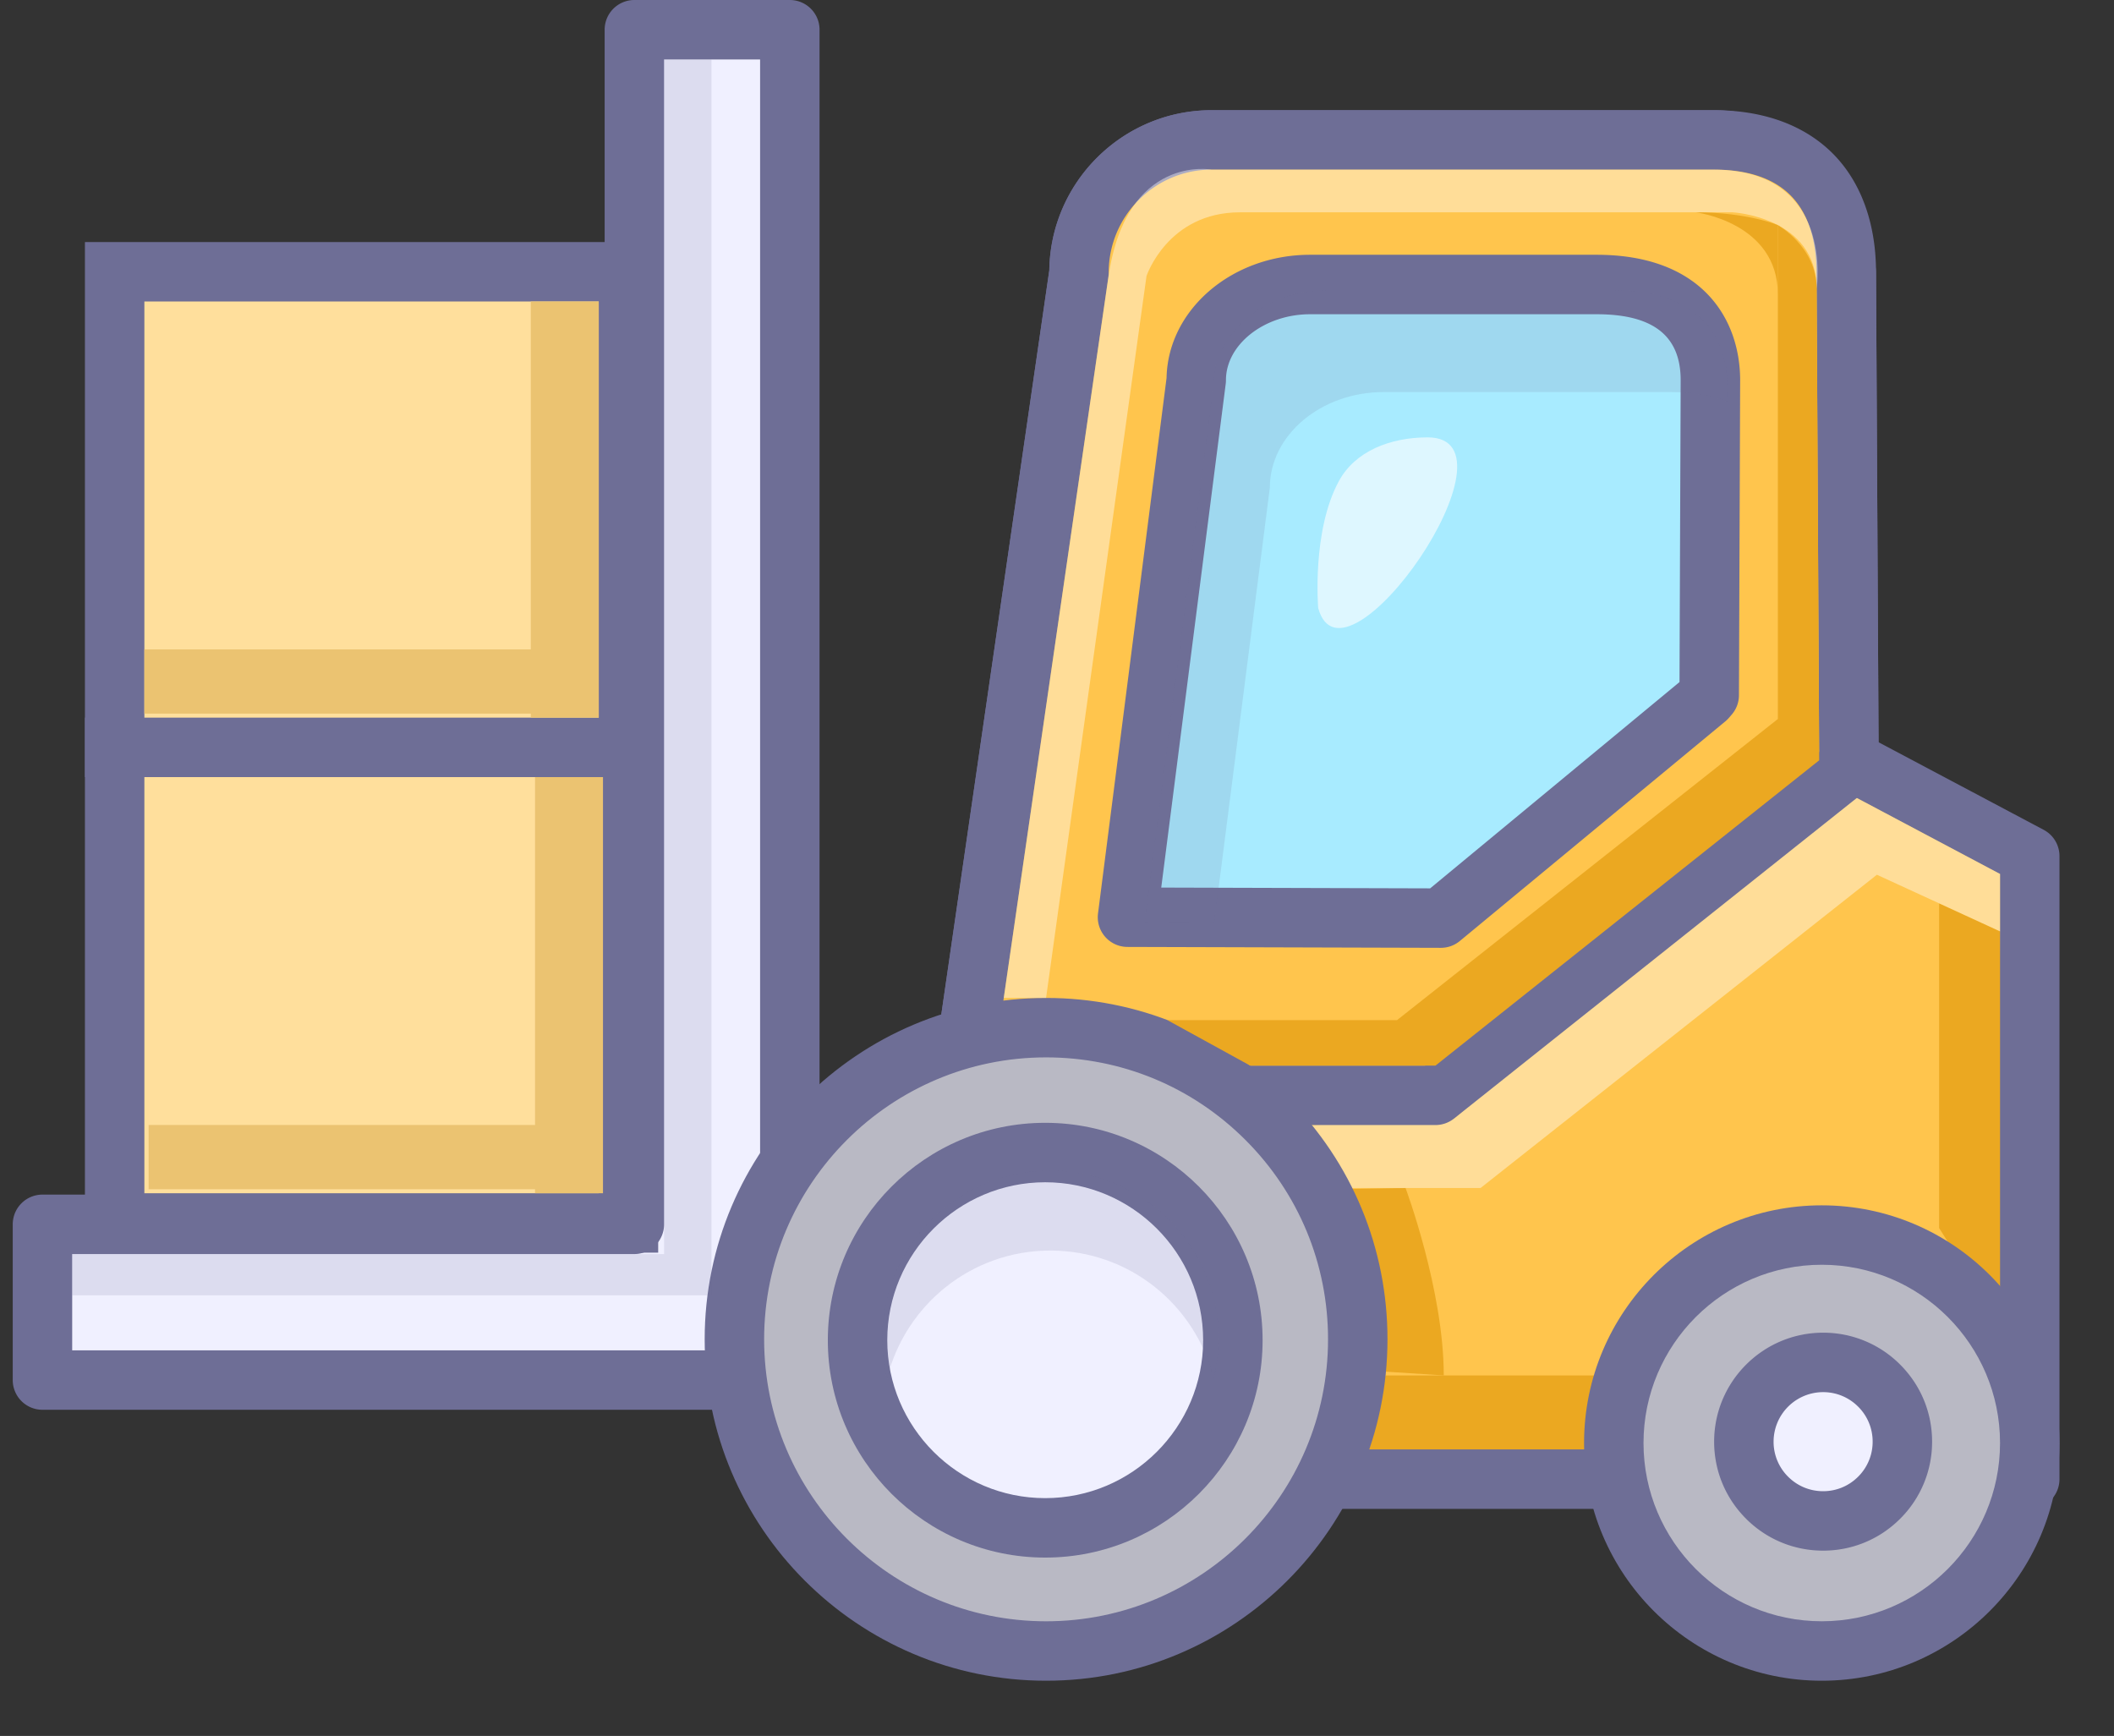 <?xml version="1.0" standalone="no"?><!DOCTYPE svg PUBLIC "-//W3C//DTD SVG 1.1//EN" "http://www.w3.org/Graphics/SVG/1.1/DTD/svg11.dtd"><svg t="1711552718424" class="icon" viewBox="0 0 1247 1024" version="1.1" xmlns="http://www.w3.org/2000/svg" p-id="5554" xmlns:xlink="http://www.w3.org/1999/xlink" width="243.555" height="200"><rect x="0" y="0" width="1247" height="1024" fill="#333333" stroke="none"/><path d="M1197.309 872.503v-367.509l-106.671-56.599-1.548-287.605C1076.075 117.747 1053.883 82.529 1010.835 82.529h-296.091c-43.043 0-78.261 35.213-78.261 78.261l-65.752 453.049v258.674L1197.309 872.503z" fill="#FFC54D" p-id="5555"></path><path d="M1143.856 532.878v191.549l40.929 64.595-5.01-239.627zM817.306 811.34h141.293v50.322h-157.885z" fill="#EBA821" p-id="5556"></path><path d="M1214.843 872.503v-367.509a17.544 17.544 0 0 0-9.313-15.49L1098.859 432.905a17.509 17.509 0 0 1 9.313 15.395l-1.548-287.605a17.749 17.749 0 0 0-0.746-4.975c-18.195-60.206-50.172-90.72-95.043-90.72h-296.091c-52.822 0-95.795 42.973-95.795 95.795 0-0.842 0.06-1.683 0.18-2.52l-65.752 453.049a17.709 17.709 0 0 0-0.18 2.52v258.674a17.534 17.534 0 0 0 17.534 17.534H1197.309a17.549 17.549 0 0 0 17.534-17.549z m-17.534-17.529H570.731a17.534 17.534 0 0 1 17.534 17.534v-258.674c0 0.842-0.06 1.683-0.18 2.52l65.752-453.049c0.115-0.837 0.175-1.673 0.175-2.52 0-33.49 27.243-60.727 60.727-60.727h296.091c17.844 0 43.649 6.818 61.474 65.802a17.634 17.634 0 0 1-0.746-4.98l1.553 287.605a17.554 17.554 0 0 0 9.308 15.395l106.671 56.599a17.524 17.524 0 0 1-9.308-15.49v367.504a17.519 17.519 0 0 1 17.529-17.519z" fill="#6E6E96" p-id="5557"></path><path d="M1074.623 851.212m-122.687 0a122.687 122.687 0 1 0 245.373 0 122.687 122.687 0 1 0-245.373 0Z" fill="#B9B9C4" p-id="5558"></path><path d="M1074.623 746.059c57.982 0 105.153 47.171 105.153 105.143 0 57.982-47.171 105.153-105.153 105.153s-105.153-47.171-105.153-105.153c0-57.972 47.171-105.143 105.153-105.143z m-140.22 105.153c0 77.324 62.911 140.22 140.22 140.22 77.319 0 140.22-62.906 140.22-140.22 0-77.314-62.906-140.21-140.22-140.21-77.314-0.005-140.22 62.891-140.22 140.21z" fill="#6E6E96" p-id="5559"></path><path d="M25.048 814.07h440.85v-796.536H374.202V722.213H25.048z" fill="#F0F0FF" p-id="5560"></path><path d="M25.048 831.604h440.85a17.534 17.534 0 0 0 17.534-17.534v-796.536a17.534 17.534 0 0 0-17.534-17.534H374.202a17.534 17.534 0 0 0-17.534 17.534V722.213a17.534 17.534 0 0 1 17.534-17.534H25.048a17.534 17.534 0 0 0-17.534 17.534v91.862a17.534 17.534 0 0 0 17.534 17.529z m0-91.857h349.153a17.534 17.534 0 0 0 17.534-17.534V17.534a17.534 17.534 0 0 1-17.534 17.534H465.899a17.534 17.534 0 0 1-17.534-17.534v796.536a17.534 17.534 0 0 1 17.534-17.534H25.048a17.534 17.534 0 0 1 17.534 17.534V722.213a17.534 17.534 0 0 1-17.534 17.534z" fill="#6E6E96" p-id="5561"></path><path d="M829.099 700.787s22.543 60.221 22.543 110.543l-34.126-2.199L796.536 701.353l32.563-0.566z" fill="#EBA821" p-id="5562"></path><path d="M797.633 700.787h75.716L1107.135 515.995l72.64 33.399v-33.855l-97.358-51.66-224.738 195.953-83.852 3.817z" fill="#FFFFFF" opacity=".42" p-id="5563"></path><path d="M1090.639 448.39l-1.548-287.605c0-43.038-21.857-78.261-78.256-78.261h-296.091c-43.043 0-78.261 35.213-78.261 78.261l-65.752 453.049 79.654 32.883c1.728-0.2 3.417-0.381 5.175-0.601h191.199l246.611-196.279-2.73-1.448z" fill="#FFC54D" p-id="5564"></path><path d="M1108.172 448.3l-1.548-287.605c0-27.062-7.74-50.192-22.368-66.779-11.642-13.195-33.825-28.921-73.422-28.921h-296.091c-52.822 0-95.795 42.973-95.795 95.795 0-0.842 0.06-1.683 0.18-2.52l-65.752 453.049a17.534 17.534 0 0 0 10.661 18.726l79.654 32.878c2.745 1.137 5.761 1.553 8.707 1.207l1.653-0.185 3.677-0.436a17.634 17.634 0 0 1-2.184 0.135h191.199c3.973 0 7.825-1.353 10.926-3.817l246.616-196.284a17.544 17.544 0 0 0-2.7-29.216l-2.73-1.448a17.614 17.614 0 0 1 9.318 15.42z m-25.725-12.178l-246.611 196.279a17.514 17.514 0 0 1 10.921-3.817h-191.199c-0.686 0-1.498 0.055-2.184 0.135l-3.266 0.376-1.758 0.2a17.869 17.869 0 0 1 8.717 1.207l-79.654-32.878a17.524 17.524 0 0 1 10.661 18.721l65.752-453.049c0.115-0.837 0.175-1.673 0.175-2.52 0-33.49 27.243-60.727 60.727-60.727h296.091c21.281 0 37.142 5.741 47.121 17.058 11.237 12.735 13.601 30.779 13.601 43.669l1.548 287.7a17.544 17.544 0 0 0 9.313 15.395l2.73 1.448a17.574 17.574 0 0 1-9.248-13.882 17.589 17.589 0 0 1 6.563-15.315z" fill="#6E6E96" p-id="5565"></path><path d="M617.055 790.049m-183.85 0a183.85 183.85 0 1 0 367.699 0 183.85 183.85 0 1 0-367.699 0Z" fill="#B9B9C4" p-id="5566"></path><path d="M617.055 623.728c44.426 0 86.196 17.298 117.607 48.714 31.416 31.416 48.719 73.176 48.719 117.607 0 91.712-74.619 166.316-166.321 166.316s-166.316-74.614-166.316-166.316c-0.005-91.702 74.604-166.321 166.311-166.321z m-201.383 166.321c0 111.044 90.339 201.383 201.383 201.383 111.049 0 201.388-90.339 201.388-201.383 0-53.784-20.95-104.366-58.979-142.4-38.043-38.038-88.611-58.979-142.405-58.979-111.049-0.01-201.388 90.334-201.388 201.378z" fill="#6E6E96" p-id="5567"></path><path d="M616.544 790.56m-110.699 0a110.699 110.699 0 1 0 221.397 0 110.699 110.699 0 1 0-221.397 0Z" fill="#F0F0FF" p-id="5568"></path><path d="M616.544 697.395c51.369 0 93.165 41.796 93.165 93.165s-41.796 93.165-93.165 93.165c-51.369 0-93.165-41.796-93.165-93.165s41.796-93.165 93.165-93.165z m-128.227 93.165c0 70.706 57.521 128.232 128.232 128.232 70.716 0 128.232-57.516 128.232-128.232s-57.516-128.232-128.232-128.232c-70.711 0-128.232 57.526-128.232 128.232z" fill="#6E6E96" p-id="5569"></path><path d="M1075.414 850.415m-46.75 0a46.75 46.75 0 1 0 93.5 0 46.75 46.75 0 1 0-93.5 0Z" fill="#F0F0FF" p-id="5570"></path><path d="M1075.414 821.199c7.81 0 15.134 3.031 20.66 8.557a28.991 28.991 0 0 1 8.557 20.66 29.006 29.006 0 0 1-8.557 20.66c-5.526 5.521-12.85 8.557-20.66 8.557s-15.134-3.036-20.66-8.557a29.006 29.006 0 0 1-8.557-20.66 29.251 29.251 0 0 1 29.216-29.216z m-64.284 29.216c0 17.173 6.688 33.309 18.826 45.453 12.143 12.143 28.285 18.831 45.458 18.831s33.314-6.688 45.458-18.831a63.873 63.873 0 0 0 18.826-45.453c0-17.178-6.688-33.309-18.826-45.453a63.863 63.863 0 0 0-45.458-18.831c-35.443 0-64.284 28.841-64.284 64.284z" fill="#6E6E96" p-id="5571"></path><path d="M849.939 541.58l156.622-129.585 1.668-1.924 0.711-185.843c0-31.02-18.756-56.414-67.134-56.414h-169.031c-36.926 0-67.129 25.384-67.129 56.414l-40.558 316.806 184.852 0.546z" fill="#A8EBFF" p-id="5572"></path><path d="M861.126 555.086l156.622-129.58c0.741-0.616 1.428-1.292 2.064-2.019l1.663-1.924a17.444 17.444 0 0 0 4.288-11.427l0.711-185.843c0-35.814-22.243-74.008-84.668-74.008h-169.031c-46.68 0-84.663 33.174-84.663 73.948 0-0.741 0.05-1.488 0.135-2.224l-40.553 316.811a17.529 17.529 0 0 0 17.343 19.753l184.857 0.536a17.529 17.529 0 0 0 11.232-4.023z m-178.66-11.818l40.553-316.811c0.095-0.731 0.14-1.483 0.14-2.219 0-21.076 22.709-38.875 49.596-38.875h169.031c33.374 0 49.601 12.715 49.601 38.875l-0.711 185.773a17.584 17.584 0 0 1 4.288-11.427l-1.673 1.924c0.636-0.726 1.328-1.398 2.064-2.014l-156.622 129.58a17.574 17.574 0 0 1 11.227-4.028l-184.862-0.536a17.584 17.584 0 0 1 17.368 19.758z" fill="#6E6E96" p-id="5573"></path><path d="M749.05 287.685c0-31.025 30.203-56.414 67.129-56.414h169.031c13.476 0 24.582 2.029 33.705 5.541l0.04-9.248c0-31.02-18.756-56.414-67.134-56.414h-169.031c-36.926 0-67.129 25.384-67.129 56.414l-40.558 316.801 41.079 0.115 32.868-256.795z" fill="#6E6E96" opacity=".15" p-id="5574"></path><path d="M617.055 588.66L676.304 162.814s12.524-37.572 55.106-37.572h290.56s49.636 2.535 49.636 45.102c0 0 10.856-70.281-60.772-70.281h-296.091s-50.342-9.558-60.902 63.247l-61.739 425.355 24.953-0.005z" fill="#FFFFFF" opacity=".42" p-id="5575"></path><path d="M688.603 601.746H824.089l224.638-177.633V132.811s22.879 12.805 22.879 37.532l1.498 278.141-226.347 180.097h-109.311l-48.844-26.837z" fill="#EBA821" p-id="5576"></path><path d="M1000.264 125.242s48.463 5.916 48.463 48.463v-40.894s-17.569-7.57-48.463-7.57z" fill="#EBA821" p-id="5577"></path><path d="M391.736 35.068V739.747H42.582v24.352h377.077V35.068zM619.585 737.678c46.7 0 85.765 32.267 96.366 75.701 1.849-7.575 2.941-15.45 2.941-23.596 0-54.841-44.461-99.302-99.307-99.302-54.851 0-99.307 44.461-99.307 99.302 0 8.146 1.087 16.021 2.936 23.596 10.605-43.424 49.666-75.701 96.371-75.701z" fill="#6E6E96" opacity=".15" p-id="5578"></path><path d="M777.57 358.672s-3.842-45.398 12.209-74.889c9.634-17.699 30.303-25.78 52.386-25.78 58.879-0.005-49.4 155.76-64.595 100.669z" fill="#FFFFFF" opacity=".62" p-id="5579"></path><path d="M67.63 440.85H370.715v280.541H67.63z" fill="#FFDF9C" p-id="5580"></path><path d="M370.715 703.858H67.63l17.534 17.534v-280.541l-17.534 17.534H370.715l-17.534-17.534v280.541l17.534-17.534z m0-280.541H50.097v315.609h338.152v-315.609H370.715z" fill="#6E6E96" p-id="5581"></path><path d="M67.63 160.309H370.715v280.541H67.63z" fill="#FFDF9C" p-id="5582"></path><path d="M370.715 423.316H67.63l17.534 17.534v-280.541l-17.534 17.534H370.715l-17.534-17.534v280.541l17.534-17.534z m0-280.541H50.097v315.609h338.152v-315.609H370.715z" fill="#6E6E96" p-id="5583"></path><path d="M313.104 177.843v205.236H85.164v37.888h227.94v2.35h40.077v-245.473zM315.609 458.384v205.236H87.669v37.888H315.609v2.35h40.077v-245.473z" fill="#EBC371" p-id="5584"></path></svg>